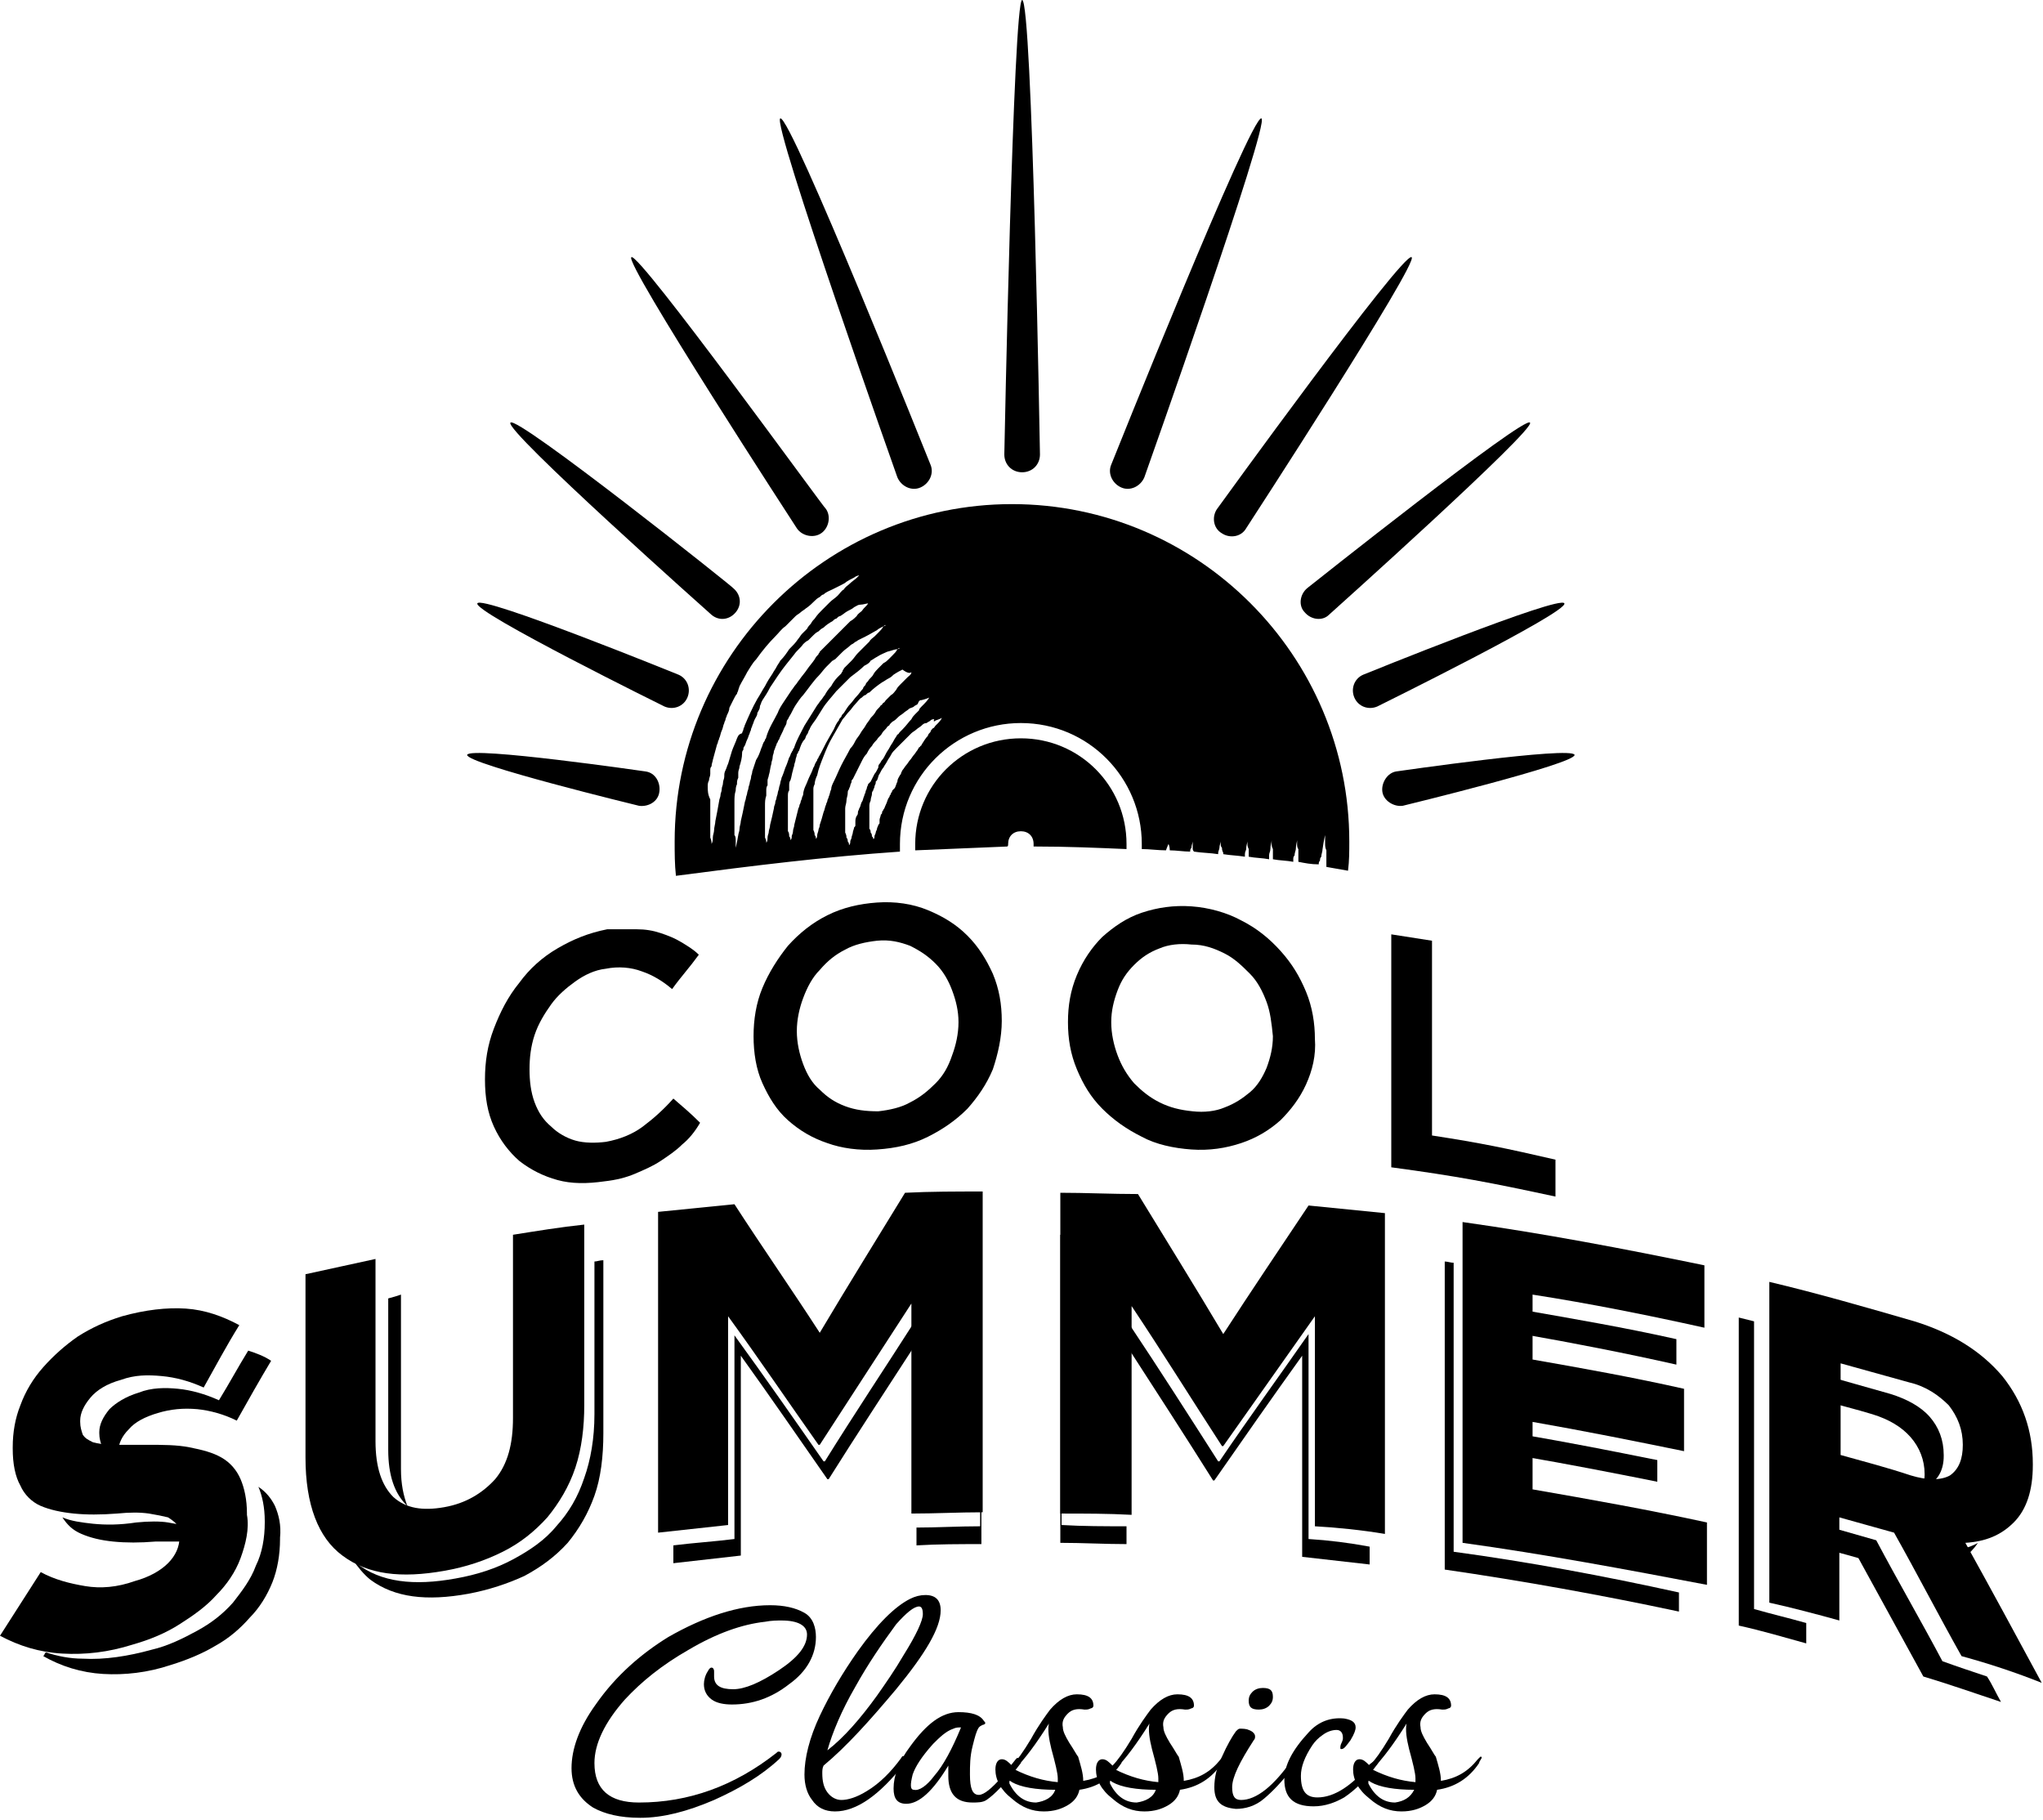 <?xml version="1.0" encoding="utf-8"?>
<!-- Generator: Adobe Illustrator 18.1.1, SVG Export Plug-In . SVG Version: 6.00 Build 0)  -->
<svg version="1.1" id="Layer_1" xmlns="http://www.w3.org/2000/svg" xmlns:xlink="http://www.w3.org/1999/xlink" x="0px" y="0px"
	 viewBox="0 0 160.5 143" enable-background="new 0 0 160.5 143" xml:space="preserve">
<path d="M70.7,66.9c0-0.2,0-0.4,0-0.6c0-5.3,4.3-9.5,9.5-9.5c5.3,0,9.5,4.3,9.5,9.5c0,0.1,0,0.3,0,0.4c0.6,0,1.3,0.1,1.9,0.1
	c0,0,0,0,0,0c0.1-0.3,0.2-0.5,0.2-0.5s0.1,0.2,0.1,0.5c0,0,0,0,0,0c0.5,0,1.1,0.1,1.6,0.1c0-0.1,0-0.2,0.1-0.3
	c0-0.2,0.1-0.4,0.1-0.5c0-0.1,0-0.2,0-0.2s0,0.1,0,0.2c0,0,0,0.1,0,0.1c0,0,0,0.1,0,0.1c0,0.1,0,0.2,0,0.3c0,0.1,0,0.2,0.1,0.3
	c0.6,0.1,1.3,0.1,1.9,0.2c0,0,0,0,0-0.1c0-0.1,0.1-0.3,0.1-0.4c0-0.2,0.1-0.4,0.1-0.5c0-0.1,0-0.2,0-0.2s0,0.1,0,0.2
	c0,0,0,0.1,0,0.1c0,0,0,0.1,0,0.1c0,0.1,0,0.2,0.1,0.3c0,0.1,0,0.2,0.1,0.4c0,0,0,0.1,0,0.1c0.6,0.1,1.1,0.1,1.7,0.2
	c0-0.1,0-0.1,0-0.2c0-0.2,0.1-0.3,0.1-0.4c0-0.3,0.1-0.5,0.1-0.6c0-0.1,0-0.2,0-0.2s0,0.1,0,0.2c0,0,0,0.1,0,0.1c0,0,0,0.1,0,0.1
	c0,0.1,0,0.2,0.1,0.4c0,0.1,0,0.3,0,0.4c0,0.1,0,0.1,0,0.2c0.5,0.1,1.1,0.1,1.6,0.2c0,0,0,0,0,0c0-0.1,0-0.2,0-0.3
	c0-0.2,0.1-0.3,0.1-0.5c0-0.3,0.1-0.5,0.1-0.7c0-0.2,0-0.2,0-0.2s0,0.1,0,0.2c0,0,0,0.1,0,0.1c0,0,0,0.1,0,0.2c0,0.1,0,0.2,0.1,0.4
	c0,0.1,0,0.3,0,0.5c0,0.1,0,0.2,0,0.3c0.5,0.1,1.1,0.1,1.6,0.2c0-0.1,0-0.1,0-0.2c0-0.1,0-0.2,0.1-0.3c0-0.2,0.1-0.4,0.1-0.5
	c0-0.3,0.1-0.6,0.1-0.7c0-0.2,0-0.3,0-0.3s0,0.1,0,0.3c0,0,0,0.1,0,0.1c0,0.1,0,0.1,0,0.2c0,0.1,0,0.3,0.1,0.4c0,0.2,0,0.3,0,0.5
	c0,0.2,0,0.3,0,0.5c0.5,0.1,1,0.2,1.6,0.2c0-0.1,0-0.2,0.1-0.3c0-0.1,0-0.2,0.1-0.3c0-0.2,0.1-0.4,0.1-0.6c0.1-0.7,0.2-1.1,0.2-1.1
	s0,0.1,0,0.3c0,0,0,0.1,0,0.2c0,0.1,0,0.1,0,0.2c0,0.1,0,0.3,0.1,0.5c0,0.2,0,0.4,0,0.6c0,0.2,0,0.5,0,0.7c0,0,0,0,0,0
	c0.6,0.1,1.1,0.2,1.7,0.3c0.1-0.8,0.1-1.5,0.1-2.3c0-14.6-11.9-26.5-26.5-26.5c-14.6,0-26.5,11.9-26.5,26.5c0,0.9,0,1.8,0.1,2.7
	C59.2,68,64.9,67.3,70.7,66.9z M73.5,56.6c0.3-0.1,0.5-0.2,0.5-0.2s-0.1,0.2-0.3,0.4c-0.1,0.1-0.1,0.1-0.2,0.2
	c-0.1,0.1-0.1,0.2-0.2,0.2c-0.1,0.1-0.2,0.2-0.2,0.3c-0.1,0.1-0.2,0.2-0.2,0.3c-0.2,0.2-0.3,0.4-0.5,0.7c0,0,0,0.1-0.1,0.1
	c0,0,0,0.1-0.1,0.1c0,0.1-0.1,0.1-0.1,0.2c-0.1,0.1-0.2,0.3-0.3,0.4c-0.1,0.1-0.2,0.3-0.3,0.4c-0.1,0.1-0.2,0.3-0.3,0.4
	c-0.1,0.1-0.2,0.3-0.3,0.4l-0.1,0.2c0,0.1-0.1,0.2-0.1,0.2c-0.1,0.2-0.2,0.3-0.2,0.5c-0.1,0.2-0.1,0.3-0.2,0.5l-0.1,0.1l-0.1,0.1
	c0,0.1-0.1,0.2-0.1,0.2c0,0.1-0.1,0.2-0.1,0.2c0,0.1-0.1,0.2-0.1,0.2c-0.1,0.2-0.1,0.3-0.2,0.5c-0.1,0.2-0.1,0.3-0.2,0.4
	c0,0.1-0.1,0.1-0.1,0.2c0,0.1,0,0.1-0.1,0.2c0,0.1-0.1,0.3-0.1,0.4c0,0,0,0.1,0,0.1c0,0,0,0.1,0,0.1c0,0.1,0,0.1-0.1,0.2
	c0,0.1-0.1,0.2-0.1,0.3c0,0.1-0.1,0.2-0.1,0.3c0,0.1-0.1,0.2-0.1,0.3c0,0.1,0,0.2-0.1,0.2c0,0,0,0,0,0c0,0,0,0,0,0c0,0,0,0,0,0
	c0,0,0,0.1,0,0.1c0,0.1,0,0.1,0,0.1s0,0,0-0.1c0,0,0,0,0-0.1c0,0,0,0,0,0c0,0,0,0,0,0c0,0,0,0,0,0c0-0.1,0-0.1-0.1-0.2
	c0-0.1,0-0.2-0.1-0.3c0-0.1,0-0.2-0.1-0.3c0-0.1,0-0.2,0-0.4c0-0.1,0-0.1,0-0.2c0,0,0-0.1,0-0.1c0,0,0-0.1,0-0.1c0-0.1,0-0.3,0-0.5
	c0-0.1,0-0.2,0-0.2c0-0.1,0-0.2,0-0.2c0-0.2,0-0.3,0.1-0.5c0-0.2,0.1-0.4,0.1-0.5c0-0.1,0-0.2,0.1-0.3c0-0.1,0.1-0.2,0.1-0.3
	c0-0.1,0.1-0.2,0.1-0.3l0-0.1l0.1-0.1c0.1-0.2,0.1-0.4,0.2-0.5c0.1-0.2,0.2-0.4,0.3-0.5c0.1-0.2,0.2-0.3,0.3-0.5
	c0.1-0.2,0.2-0.3,0.3-0.5c0.1-0.2,0.2-0.3,0.4-0.5c0.1-0.1,0.3-0.3,0.4-0.4c0.1-0.1,0.3-0.3,0.4-0.4c0.1-0.1,0.1-0.1,0.2-0.2
	c0,0,0.1-0.1,0.1-0.1c0,0,0.1-0.1,0.1-0.1c0.1-0.1,0.3-0.2,0.4-0.3c0.1-0.1,0.3-0.2,0.4-0.3c0.1-0.1,0.2-0.2,0.4-0.2
	c0.1-0.1,0.2-0.1,0.3-0.2c0.1-0.1,0.2-0.1,0.3-0.1C73.3,56.7,73.4,56.7,73.5,56.6z M72.4,55c0.4-0.1,0.6-0.2,0.6-0.2
	s-0.1,0.2-0.4,0.5c0,0-0.1,0.1-0.1,0.1c0,0-0.1,0.1-0.1,0.1c-0.1,0.1-0.2,0.2-0.2,0.3c-0.1,0.1-0.2,0.2-0.3,0.3
	c-0.1,0.1-0.2,0.2-0.3,0.4c-0.2,0.2-0.4,0.5-0.7,0.8c0,0-0.1,0.1-0.1,0.1c0,0-0.1,0.1-0.1,0.1c-0.1,0.1-0.1,0.2-0.2,0.2
	c-0.1,0.2-0.2,0.3-0.3,0.5c-0.1,0.2-0.2,0.3-0.3,0.5c-0.1,0.2-0.2,0.3-0.3,0.5c-0.1,0.2-0.2,0.4-0.3,0.5c-0.1,0.1-0.1,0.2-0.2,0.3
	c-0.1,0.1-0.1,0.2-0.1,0.3c-0.1,0.2-0.2,0.4-0.3,0.5c-0.1,0.2-0.2,0.4-0.3,0.6l-0.1,0.1l-0.1,0.1c0,0.1-0.1,0.2-0.1,0.3
	c0,0.1-0.1,0.2-0.1,0.3c0,0.1-0.1,0.2-0.1,0.3c-0.1,0.2-0.1,0.4-0.2,0.5c-0.1,0.2-0.1,0.4-0.2,0.5c0,0.1-0.1,0.2-0.1,0.3
	c0,0.1,0,0.2-0.1,0.3c-0.1,0.2-0.1,0.3-0.1,0.5c0,0,0,0.1,0,0.1c0,0,0,0.1,0,0.1c0,0.1,0,0.1-0.1,0.2c0,0.1-0.1,0.3-0.1,0.4
	c0,0.1-0.1,0.3-0.1,0.4c0,0.1-0.1,0.2-0.1,0.3c0,0.1,0,0.2-0.1,0.3c0,0,0,0.1,0,0.1c0,0,0,0.1,0,0.1c0,0.1,0,0.2,0,0.2s0-0.1,0-0.2
	c0,0,0-0.1,0-0.1c0,0,0-0.1,0-0.1c0-0.1,0-0.2-0.1-0.3c0-0.1,0-0.2-0.1-0.3c0-0.1,0-0.2-0.1-0.4c0-0.1,0-0.3,0-0.4
	c0-0.1,0-0.2,0-0.2c0,0,0-0.1,0-0.1c0,0,0-0.1,0-0.1c0-0.2,0-0.3,0-0.5c0-0.1,0-0.2,0-0.3c0-0.1,0-0.2,0-0.3c0-0.2,0.1-0.4,0.1-0.6
	c0-0.2,0.1-0.4,0.1-0.6c0-0.1,0-0.2,0.1-0.3c0-0.1,0.1-0.2,0.1-0.3c0-0.1,0.1-0.2,0.1-0.3c0-0.1,0-0.1,0.1-0.2l0.1-0.2
	c0.1-0.2,0.2-0.4,0.3-0.6c0.1-0.2,0.2-0.4,0.3-0.6c0.1-0.2,0.2-0.4,0.4-0.6c0.1-0.2,0.2-0.4,0.4-0.6c0.1-0.2,0.3-0.4,0.4-0.5
	c0.1-0.2,0.3-0.3,0.4-0.5c0.1-0.2,0.3-0.3,0.4-0.5c0.1-0.1,0.2-0.1,0.2-0.2c0,0,0.1-0.1,0.1-0.1c0,0,0.1-0.1,0.1-0.1
	c0.2-0.1,0.3-0.2,0.5-0.4c0.1-0.1,0.3-0.2,0.4-0.3c0.1-0.1,0.3-0.2,0.4-0.3c0.1-0.1,0.3-0.1,0.4-0.2c0.1-0.1,0.2-0.1,0.3-0.2
	C72.2,55,72.3,55,72.4,55z M71.6,52.8c0.1,0,0.2-0.1,0.2-0.1S71.7,52.8,71.6,52.8c0,0.2-0.2,0.3-0.3,0.4c-0.1,0.1-0.2,0.2-0.3,0.3
	c-0.1,0.1-0.2,0.2-0.3,0.3c-0.1,0.1-0.2,0.2-0.3,0.4c-0.1,0.1-0.2,0.3-0.4,0.4c-0.1,0.1-0.3,0.3-0.4,0.4c-0.1,0.1-0.1,0.2-0.2,0.2
	c-0.1,0.1-0.1,0.2-0.2,0.2c-0.1,0.2-0.3,0.3-0.4,0.5c-0.1,0.2-0.3,0.4-0.4,0.5c-0.1,0.2-0.3,0.4-0.4,0.6c-0.1,0.2-0.3,0.4-0.4,0.6
	c-0.1,0.2-0.3,0.4-0.4,0.6c-0.1,0.2-0.2,0.4-0.4,0.6c-0.2,0.4-0.5,0.9-0.7,1.3c-0.2,0.4-0.4,0.9-0.6,1.3c-0.1,0.2-0.2,0.4-0.2,0.6
	c-0.1,0.2-0.1,0.4-0.2,0.6c0,0.1-0.1,0.2-0.1,0.3c0,0.1-0.1,0.2-0.1,0.3c-0.1,0.2-0.1,0.4-0.2,0.6c-0.1,0.4-0.2,0.7-0.3,1
	c0,0.2-0.1,0.3-0.1,0.4c0,0.1-0.1,0.3-0.1,0.4c0,0.1,0,0.2-0.1,0.3c0,0.1,0,0.2,0,0.2c0,0.1,0,0.2,0,0.2s0-0.1,0-0.2
	c0,0,0-0.1,0-0.1c0,0,0-0.1,0-0.1c0-0.1,0-0.2-0.1-0.3c0-0.1,0-0.2-0.1-0.4c0-0.1,0-0.3,0-0.5c0-0.3,0-0.7,0-1.1c0-0.2,0-0.4,0-0.6
	c0-0.1,0-0.2,0-0.3c0-0.1,0-0.2,0-0.3c0-0.1,0-0.1,0-0.2c0-0.1,0-0.1,0-0.2c0-0.1,0-0.2,0.1-0.4c0-0.2,0.1-0.5,0.2-0.7
	c0.1-0.5,0.3-1,0.5-1.5c0.2-0.5,0.4-1,0.7-1.5c0.1-0.2,0.3-0.5,0.4-0.7c0.1-0.2,0.3-0.5,0.4-0.7c0.2-0.2,0.3-0.4,0.5-0.6
	c0.2-0.2,0.3-0.4,0.5-0.6c0.2-0.2,0.3-0.4,0.5-0.5c0.1-0.1,0.2-0.2,0.3-0.2c0.1-0.1,0.2-0.2,0.3-0.2c0.3-0.3,0.7-0.6,1-0.8
	c0.2-0.1,0.3-0.2,0.5-0.3c0.2-0.1,0.3-0.2,0.4-0.3c0.3-0.2,0.5-0.3,0.7-0.4C71.3,52.9,71.5,52.9,71.6,52.8z M70.5,51
	c0.1-0.1,0.2-0.1,0.2-0.1S70.6,51,70.5,51c-0.1,0.2-0.2,0.3-0.4,0.5c-0.1,0.1-0.2,0.2-0.3,0.3c-0.1,0.1-0.2,0.2-0.4,0.3
	c-0.1,0.1-0.3,0.3-0.4,0.4c-0.1,0.1-0.3,0.3-0.4,0.5c-0.1,0.2-0.3,0.3-0.4,0.5c-0.1,0.1-0.2,0.2-0.2,0.3c-0.1,0.1-0.2,0.2-0.2,0.3
	c-0.2,0.2-0.3,0.4-0.5,0.6c-0.2,0.2-0.3,0.4-0.5,0.6c-0.2,0.2-0.3,0.4-0.5,0.7c-0.1,0.1-0.2,0.2-0.2,0.3c-0.1,0.1-0.2,0.2-0.2,0.3
	c-0.2,0.2-0.3,0.5-0.4,0.7c-0.1,0.2-0.3,0.5-0.4,0.7c-0.3,0.5-0.5,1-0.8,1.5c0,0.1-0.1,0.1-0.1,0.2c0,0.1-0.1,0.1-0.1,0.2
	c-0.1,0.1-0.1,0.3-0.2,0.4c-0.1,0.3-0.2,0.5-0.3,0.7c-0.1,0.2-0.2,0.5-0.3,0.7c-0.1,0.2-0.2,0.5-0.2,0.7c0,0.1-0.1,0.2-0.1,0.3
	c0,0.1-0.1,0.2-0.1,0.3c0,0.1-0.1,0.2-0.1,0.3c0,0.1-0.1,0.2-0.1,0.3c-0.1,0.4-0.2,0.8-0.3,1.2c0,0.2-0.1,0.3-0.1,0.5
	c0,0.2-0.1,0.3-0.1,0.4c0,0.1,0,0.2-0.1,0.3c0,0,0,0.1,0,0.1c0,0,0,0.1,0,0.1c0,0.1,0,0.2,0,0.2s0-0.1,0-0.2c0,0,0-0.1,0-0.1
	c0,0,0-0.1,0-0.1c0-0.1,0-0.2-0.1-0.3c0-0.1,0-0.3-0.1-0.4c0-0.2,0-0.3,0-0.5c0-0.4,0-0.8,0-1.2c0-0.2,0-0.5,0-0.7
	c0-0.1,0-0.2,0-0.4c0-0.1,0-0.3,0.1-0.4c0-0.1,0-0.1,0-0.2c0-0.1,0-0.1,0-0.2c0-0.1,0-0.3,0.1-0.4c0.1-0.3,0.1-0.5,0.2-0.8
	c0-0.1,0.1-0.3,0.1-0.4c0-0.1,0.1-0.3,0.1-0.4c0-0.1,0.1-0.3,0.1-0.4c0-0.1,0.1-0.1,0.1-0.2c0-0.1,0.1-0.1,0.1-0.2
	c0.1-0.3,0.2-0.6,0.4-0.8c0.1-0.1,0.1-0.3,0.2-0.4c0.1-0.1,0.1-0.3,0.2-0.4c0.1-0.3,0.3-0.5,0.5-0.8c0.2-0.3,0.3-0.5,0.5-0.8
	c0.3-0.5,0.7-0.9,1.1-1.4c0.2-0.2,0.4-0.4,0.6-0.6c0.1-0.1,0.2-0.2,0.3-0.3c0,0,0.1-0.1,0.1-0.1c0,0,0.1-0.1,0.1-0.1
	c0.4-0.3,0.8-0.6,1.1-0.9c0.2-0.1,0.4-0.2,0.5-0.4c0.2-0.1,0.3-0.2,0.5-0.3c0.3-0.2,0.6-0.3,0.8-0.4C70.1,51.1,70.3,51,70.5,51z
	 M69.4,49.2c0.1-0.1,0.2-0.1,0.2-0.1S69.5,49.2,69.4,49.2c-0.1,0.2-0.2,0.3-0.4,0.5c-0.1,0.1-0.2,0.2-0.3,0.3
	c-0.1,0.1-0.3,0.2-0.4,0.4c-0.1,0.1-0.3,0.3-0.4,0.4c-0.2,0.2-0.3,0.3-0.5,0.5c-0.2,0.2-0.3,0.4-0.5,0.6c-0.1,0.1-0.2,0.2-0.3,0.3
	c-0.1,0.1-0.2,0.2-0.3,0.3c0,0.1-0.1,0.1-0.1,0.2c0,0.1-0.1,0.1-0.1,0.2c-0.1,0.1-0.2,0.2-0.3,0.3c-0.2,0.2-0.4,0.5-0.5,0.7
	c-0.2,0.2-0.4,0.5-0.5,0.7c-0.1,0.1-0.2,0.3-0.3,0.4c-0.1,0.1-0.2,0.3-0.3,0.4c-0.2,0.3-0.3,0.5-0.5,0.8c-0.2,0.3-0.3,0.5-0.5,0.8
	c-0.3,0.6-0.6,1.1-0.8,1.7c0,0.1-0.1,0.1-0.1,0.2c0,0.1-0.1,0.1-0.1,0.2c-0.1,0.1-0.1,0.3-0.2,0.4c-0.1,0.3-0.2,0.6-0.3,0.8
	c-0.1,0.3-0.2,0.6-0.3,0.8c0,0.1-0.1,0.3-0.1,0.4c0,0.1-0.1,0.3-0.1,0.4c0,0.1-0.1,0.3-0.1,0.4c0,0.1-0.1,0.3-0.1,0.4
	c0,0.1-0.1,0.2-0.1,0.4c0,0.1-0.1,0.2-0.1,0.4c-0.1,0.5-0.2,0.9-0.3,1.3c0,0.2-0.1,0.4-0.1,0.5c0,0.2-0.1,0.3-0.1,0.5
	c0,0.1,0,0.3-0.1,0.4c0,0.1,0,0.1,0,0.2c0,0,0,0.1,0,0.1c0,0.2,0,0.2,0,0.2s0-0.1,0-0.2c0,0,0-0.1,0-0.1c0-0.1,0-0.1,0-0.2
	c0-0.1,0-0.2-0.1-0.4c0-0.1,0-0.3,0-0.5c0-0.2,0-0.4,0-0.6c0-0.4,0-0.9,0-1.4c0-0.3,0-0.5,0.1-0.8c0-0.1,0-0.3,0-0.4
	c0-0.1,0-0.3,0.1-0.4c0-0.1,0-0.1,0-0.2c0-0.1,0-0.1,0-0.2c0-0.1,0.1-0.3,0.1-0.4c0.1-0.3,0.1-0.6,0.2-0.9c0-0.2,0.1-0.3,0.1-0.5
	c0-0.2,0.1-0.3,0.1-0.5c0.1-0.2,0.1-0.3,0.2-0.5c0-0.1,0.1-0.2,0.1-0.2c0-0.1,0.1-0.2,0.1-0.2c0.1-0.3,0.3-0.6,0.4-0.9
	c0.1-0.2,0.2-0.3,0.2-0.5c0-0.1,0.1-0.2,0.1-0.2l0.1-0.2c0.2-0.3,0.3-0.6,0.5-0.9c0.2-0.3,0.4-0.6,0.6-0.8c0.4-0.5,0.8-1.1,1.2-1.5
	c0.2-0.2,0.4-0.5,0.6-0.7c0.1-0.1,0.2-0.2,0.3-0.3c0.1-0.1,0.1-0.1,0.2-0.2c0.1,0,0.1-0.1,0.2-0.1c0.1-0.1,0.2-0.2,0.3-0.3
	c0.1-0.1,0.2-0.2,0.3-0.3c0.2-0.2,0.4-0.3,0.6-0.5c0.1-0.1,0.2-0.1,0.3-0.2c0.1-0.1,0.2-0.1,0.3-0.2c0.2-0.1,0.4-0.2,0.6-0.3
	c0.4-0.2,0.7-0.4,0.9-0.5C69,49.4,69.2,49.3,69.4,49.2z M68.2,47.4c0.2-0.1,0.2-0.1,0.2-0.1S68.4,47.3,68.2,47.4
	c-0.1,0.2-0.3,0.3-0.5,0.6c-0.1,0.1-0.3,0.2-0.4,0.4c-0.1,0.1-0.3,0.3-0.5,0.4c-0.2,0.2-0.3,0.3-0.5,0.5c-0.2,0.2-0.4,0.4-0.5,0.5
	c-0.2,0.2-0.4,0.4-0.6,0.6c-0.1,0.1-0.2,0.2-0.3,0.3c-0.1,0.1-0.2,0.2-0.3,0.3c-0.1,0.1-0.1,0.1-0.2,0.2c0,0.1-0.1,0.1-0.1,0.2
	c-0.1,0.1-0.2,0.2-0.3,0.4c-0.2,0.3-0.4,0.5-0.6,0.8c-0.2,0.3-0.4,0.5-0.6,0.8c-0.1,0.1-0.2,0.3-0.3,0.4c-0.1,0.1-0.2,0.3-0.3,0.4
	c-0.2,0.3-0.4,0.6-0.6,0.9c-0.2,0.3-0.4,0.6-0.5,0.9c-0.3,0.6-0.7,1.2-0.9,1.9c0,0.1-0.1,0.2-0.1,0.2c0,0.1-0.1,0.2-0.1,0.2
	c-0.1,0.2-0.1,0.3-0.2,0.5c-0.1,0.3-0.2,0.6-0.4,0.9c-0.1,0.3-0.2,0.6-0.3,0.9c0,0.2-0.1,0.3-0.1,0.5c0,0.1-0.1,0.3-0.1,0.4
	c0,0.1-0.1,0.3-0.1,0.4c0,0.1-0.1,0.3-0.1,0.4c0,0.1-0.1,0.3-0.1,0.4c0,0.1-0.1,0.3-0.1,0.4c-0.1,0.5-0.2,1-0.3,1.4
	c0,0.2-0.1,0.4-0.1,0.6c0,0.2-0.1,0.4-0.1,0.5c-0.1,0.6-0.2,1-0.2,1s0-0.1,0-0.3c0,0,0-0.1,0-0.1c0-0.1,0-0.1,0-0.2
	c0-0.1,0-0.3-0.1-0.4c0-0.2,0-0.3,0-0.5c0-0.2,0-0.4,0-0.6c0-0.4,0-1,0-1.5c0-0.3,0-0.6,0.1-0.9c0-0.1,0-0.3,0.1-0.5
	c0-0.2,0-0.3,0.1-0.5c0-0.1,0-0.2,0-0.2c0-0.1,0-0.2,0-0.2c0-0.2,0.1-0.3,0.1-0.5c0.1-0.3,0.2-0.7,0.2-1c0-0.1,0-0.2,0.1-0.3
	c0-0.1,0-0.2,0.1-0.3c0.1-0.2,0.1-0.3,0.2-0.5c0.1-0.2,0.1-0.3,0.2-0.5c0-0.1,0.1-0.2,0.1-0.3c0-0.1,0.1-0.2,0.1-0.3
	c0.1-0.2,0.1-0.3,0.2-0.5c0.1-0.2,0.2-0.3,0.2-0.5c0.1-0.2,0.2-0.3,0.2-0.5c0-0.1,0.1-0.2,0.1-0.3l0.1-0.2c0.2-0.3,0.4-0.6,0.6-1
	c0.2-0.3,0.4-0.6,0.6-0.9c0.4-0.6,0.9-1.2,1.3-1.7c0.2-0.3,0.5-0.5,0.7-0.8c0.1-0.1,0.2-0.2,0.4-0.3c0.1-0.1,0.1-0.1,0.2-0.2
	c0.1-0.1,0.1-0.1,0.2-0.2c0.1-0.1,0.2-0.2,0.4-0.3c0.1-0.1,0.2-0.2,0.4-0.3c0.2-0.2,0.5-0.4,0.7-0.5c0.1-0.1,0.2-0.2,0.3-0.2
	c0.1-0.1,0.2-0.2,0.3-0.2c0.2-0.1,0.4-0.3,0.6-0.4c0.2-0.1,0.4-0.2,0.5-0.3c0.2-0.1,0.3-0.2,0.5-0.2C67.8,47.5,68.1,47.4,68.2,47.4z
	 M55.6,61.8c0-0.2,0-0.3,0.1-0.5c0-0.2,0.1-0.3,0.1-0.5c0-0.1,0-0.2,0-0.3c0-0.1,0-0.2,0.1-0.3c0-0.2,0.1-0.4,0.1-0.5
	c0.1-0.4,0.2-0.7,0.3-1.1c0-0.1,0.1-0.2,0.1-0.3c0-0.1,0.1-0.2,0.1-0.3c0.1-0.2,0.1-0.4,0.2-0.6c0.1-0.2,0.1-0.4,0.2-0.6
	c0-0.1,0.1-0.2,0.1-0.3c0-0.1,0.1-0.2,0.1-0.3c0.1-0.2,0.2-0.4,0.2-0.6c0.1-0.2,0.2-0.4,0.3-0.6c0.1-0.2,0.2-0.4,0.3-0.5
	c0-0.1,0.1-0.2,0.1-0.3l0.1-0.3c0.2-0.4,0.4-0.7,0.6-1.1c0.2-0.3,0.4-0.7,0.7-1c0.5-0.7,1-1.3,1.5-1.8c0.3-0.3,0.5-0.6,0.8-0.8
	c0.1-0.1,0.3-0.3,0.4-0.4c0.1-0.1,0.1-0.1,0.2-0.2c0.1-0.1,0.1-0.1,0.2-0.2c0.1-0.1,0.3-0.2,0.4-0.3c0.1-0.1,0.3-0.2,0.4-0.3
	c0.3-0.2,0.5-0.4,0.7-0.6c0.1-0.1,0.2-0.2,0.4-0.3c0.1-0.1,0.2-0.2,0.3-0.2c0.2-0.2,0.5-0.3,0.7-0.4c0.2-0.1,0.4-0.2,0.6-0.3
	c0.2-0.1,0.4-0.2,0.5-0.3c0.3-0.2,0.6-0.3,0.7-0.4c0.2-0.1,0.3-0.1,0.3-0.1s-0.1,0.1-0.2,0.2c-0.1,0.1-0.4,0.3-0.6,0.5
	c-0.1,0.1-0.3,0.2-0.4,0.4c-0.2,0.1-0.3,0.3-0.5,0.5c-0.2,0.2-0.4,0.3-0.6,0.5c-0.2,0.2-0.4,0.4-0.6,0.6c-0.2,0.2-0.4,0.4-0.6,0.7
	c-0.1,0.1-0.2,0.2-0.3,0.4c-0.1,0.1-0.2,0.2-0.3,0.4c-0.1,0.1-0.1,0.1-0.2,0.2c-0.1,0.1-0.1,0.1-0.2,0.2c-0.1,0.1-0.2,0.3-0.3,0.4
	c-0.2,0.3-0.4,0.5-0.7,0.8c-0.2,0.3-0.4,0.6-0.7,0.9c-0.1,0.2-0.2,0.3-0.3,0.5c-0.1,0.2-0.2,0.3-0.3,0.5c-0.2,0.3-0.4,0.6-0.6,1
	c-0.2,0.3-0.4,0.7-0.6,1c-0.4,0.7-0.7,1.4-1,2.1c0,0.1-0.1,0.2-0.1,0.3c0,0.1-0.1,0.2-0.1,0.3C58,57.7,58,57.8,57.9,58
	c-0.1,0.3-0.3,0.7-0.4,1c-0.1,0.3-0.2,0.7-0.3,1c-0.1,0.2-0.1,0.3-0.2,0.5c-0.1,0.2-0.1,0.3-0.1,0.5c0,0.2-0.1,0.3-0.1,0.5
	c0,0.2-0.1,0.3-0.1,0.5c0,0.2-0.1,0.3-0.1,0.5c0,0.1-0.1,0.3-0.1,0.4c-0.1,0.6-0.2,1.1-0.3,1.6c0,0.2-0.1,0.5-0.1,0.7
	c0,0.2-0.1,0.4-0.1,0.6c0,0.2,0,0.3-0.1,0.5c0,0.1,0,0.1,0,0.2c0,0.1,0,0.1,0,0.2c0,0.2,0,0.3,0,0.3s0-0.1,0-0.3c0,0,0-0.1,0-0.2
	c0-0.1,0-0.1,0-0.2c0-0.1,0-0.3-0.1-0.5c0-0.2,0-0.4,0-0.6c0-0.2,0-0.4,0-0.7c0-0.5,0-1,0-1.7C55.6,62.4,55.6,62.1,55.6,61.8z"/>
<path d="M79.2,66.3c0-0.6,0.4-1,1-1c0.6,0,1,0.4,1,1c0,0.1,0,0.1,0,0.2c0.1,0,0.1,0,0.2,0c2.4,0,4.8,0.1,7.1,0.2c0-0.1,0-0.2,0-0.4
	c0-4.6-3.7-8.3-8.3-8.3c-4.6,0-8.3,3.7-8.3,8.3c0,0.2,0,0.3,0,0.5c2.4-0.1,4.8-0.2,7.2-0.3C79.2,66.5,79.2,66.4,79.2,66.3z"/>
<path d="M36.7,59.3c-0.1,0.7,13.5,4,13.5,4c0.7,0.1,1.5-0.3,1.6-1.1c0.1-0.7-0.3-1.5-1.1-1.6C50.7,60.6,36.9,58.6,36.7,59.3z"/>
<path d="M37.5,47.4c-0.3,0.7,14.7,8.1,14.7,8.1c0.7,0.3,1.5,0,1.8-0.7c0.3-0.7,0-1.5-0.7-1.8C53.3,53,37.8,46.7,37.5,47.4z"/>
<path d="M40.1,33.2c-0.5,0.6,15.8,15.1,15.8,15.1c0.6,0.5,1.4,0.4,1.9-0.2c0.5-0.6,0.4-1.4-0.2-1.9C57.7,46.2,40.6,32.6,40.1,33.2z"
	/>
<path d="M49.6,20.2c-0.6,0.4,13,21.3,13,21.3c0.4,0.6,1.3,0.8,1.9,0.4c0.6-0.4,0.8-1.3,0.4-1.9C64.8,40,50.2,19.8,49.6,20.2z"/>
<path d="M61.3,9.3c-0.7,0.3,9.2,28.2,9.2,28.2c0.3,0.7,1.1,1.1,1.8,0.8c0.7-0.3,1.1-1.1,0.8-1.8C73.1,36.5,62.1,9,61.3,9.3z"/>
<path d="M109.7,60.6c-0.7,0.1-1.2,0.9-1.1,1.6c0.1,0.7,0.9,1.2,1.6,1.1c0,0,13.6-3.3,13.5-4C123.5,58.6,109.7,60.6,109.7,60.6z"/>
<path d="M107.1,53c-0.7,0.3-1,1.1-0.7,1.8c0.3,0.7,1.1,1,1.8,0.7c0,0,15-7.4,14.7-8.1C122.6,46.7,107.1,53,107.1,53z"/>
<path d="M102.7,46.2c-0.6,0.5-0.7,1.4-0.2,1.9c0.5,0.6,1.4,0.7,1.9,0.2c0,0,16.3-14.6,15.8-15.1C119.8,32.6,102.7,46.2,102.7,46.2z"
	/>
<path d="M95.6,40c-0.4,0.6-0.3,1.5,0.4,1.9c0.6,0.4,1.5,0.3,1.9-0.4c0,0,13.6-20.9,13-21.3C110.2,19.8,95.6,40,95.6,40z"/>
<path d="M87.3,36.5c-0.3,0.7,0.1,1.5,0.8,1.8c0.7,0.3,1.5-0.1,1.8-0.8c0,0,9.9-27.9,9.2-28.2C98.3,9,87.3,36.5,87.3,36.5z"/>
<path d="M78.9,35.7c0,0.8,0.6,1.4,1.4,1.4c0.8,0,1.4-0.6,1.4-1.4c0,0-0.6-35.7-1.4-35.7C79.6,0,78.9,35.7,78.9,35.7z"/>
<path d="M53.6,89.9c-0.5,0.5-1.1,0.9-1.7,1.3c-0.6,0.4-1.3,0.7-2,1c-0.7,0.3-1.5,0.5-2.4,0.6c-1.4,0.2-2.6,0.2-3.7-0.1
	s-2.1-0.8-3-1.5c-0.8-0.7-1.5-1.6-2-2.7c-0.5-1.1-0.7-2.3-0.7-3.7c0-1.4,0.2-2.7,0.7-4c0.5-1.3,1.1-2.5,2-3.6c0.8-1.1,1.8-2,3-2.7
	c1.2-0.7,2.4-1.2,3.9-1.5C48.5,73,49.3,73,50,73c0.7,0,1.3,0.1,1.9,0.3c0.6,0.2,1.1,0.4,1.6,0.7s1,0.6,1.4,1
	c-0.8,1.1-1.3,1.6-2.1,2.7c-0.7-0.6-1.5-1.1-2.4-1.4c-0.8-0.3-1.8-0.4-2.8-0.2c-0.9,0.1-1.7,0.5-2.4,1c-0.7,0.5-1.4,1.1-1.9,1.8
	c-0.5,0.7-1,1.5-1.3,2.4c-0.3,0.9-0.4,1.8-0.4,2.7c0,0.9,0.1,1.8,0.4,2.6c0.3,0.8,0.7,1.4,1.3,1.9c0.5,0.5,1.2,0.9,1.9,1.1
	c0.7,0.2,1.6,0.2,2.4,0.1c1.1-0.2,2.1-0.6,2.9-1.2c0.8-0.6,1.6-1.3,2.4-2.2c0.8,0.7,1.3,1.1,2.1,1.9C54.6,88.9,54.1,89.5,53.6,89.9z
	"/>
<path d="M78,84c-0.5,1.2-1.2,2.2-2,3.1c-0.9,0.9-1.9,1.6-3.1,2.2c-1.2,0.6-2.5,0.9-4,1c-1.4,0.1-2.8-0.1-3.9-0.5
	c-1.2-0.4-2.2-1-3.1-1.8c-0.9-0.8-1.5-1.8-2-2.9c-0.5-1.1-0.7-2.4-0.7-3.7s0.2-2.6,0.7-3.8c0.5-1.2,1.2-2.3,2-3.3
	c0.9-1,1.9-1.8,3.1-2.4c1.2-0.6,2.5-0.9,3.9-1c1.4-0.1,2.8,0.1,4,0.6c1.2,0.5,2.2,1.1,3.1,2c0.9,0.9,1.5,1.9,2,3
	c0.5,1.2,0.7,2.4,0.7,3.7C78.7,81.5,78.4,82.8,78,84z M74.8,77.8c-0.3-0.8-0.7-1.5-1.3-2.1c-0.6-0.6-1.2-1-2-1.4
	c-0.8-0.3-1.6-0.5-2.6-0.4c-0.9,0.1-1.8,0.3-2.5,0.7c-0.8,0.4-1.4,0.9-2,1.6c-0.6,0.6-1,1.4-1.3,2.2c-0.3,0.8-0.5,1.7-0.5,2.6
	c0,0.9,0.2,1.8,0.5,2.6c0.3,0.8,0.7,1.5,1.3,2c0.6,0.6,1.2,1,2,1.3c0.8,0.3,1.6,0.4,2.6,0.4c0.9-0.1,1.8-0.3,2.5-0.7
	c0.8-0.4,1.4-0.9,2-1.5c0.6-0.6,1-1.3,1.3-2.2c0.3-0.8,0.5-1.7,0.5-2.6S75.1,78.6,74.8,77.8z"/>
<path d="M102.6,85.2c-0.5,1.1-1.2,2-2,2.8c-0.9,0.8-1.9,1.4-3.1,1.8c-1.2,0.4-2.5,0.6-3.9,0.5c-1.4-0.1-2.8-0.4-3.9-1
	c-1.2-0.6-2.2-1.3-3.1-2.2c-0.9-0.9-1.5-1.9-2-3.1c-0.5-1.2-0.7-2.4-0.7-3.7c0-1.3,0.2-2.5,0.7-3.7c0.5-1.2,1.2-2.2,2-3
	c0.9-0.8,1.9-1.5,3.1-1.9c1.2-0.4,2.5-0.6,3.9-0.5c1.4,0.1,2.8,0.5,3.9,1.1c1.2,0.6,2.2,1.4,3.1,2.4c0.9,1,1.5,2,2,3.2
	c0.5,1.2,0.7,2.5,0.7,3.7C103.4,82.9,103.1,84.1,102.6,85.2z M99.5,78.7c-0.3-0.8-0.7-1.6-1.3-2.2c-0.6-0.6-1.2-1.2-2-1.6
	c-0.8-0.4-1.6-0.7-2.6-0.7c-0.9-0.1-1.8,0-2.5,0.3c-0.8,0.3-1.4,0.7-2,1.3c-0.6,0.6-1,1.2-1.3,2c-0.3,0.8-0.5,1.6-0.5,2.5
	s0.2,1.8,0.5,2.6c0.3,0.8,0.7,1.5,1.3,2.2c0.6,0.6,1.2,1.1,2,1.5c0.8,0.4,1.6,0.6,2.6,0.7c0.9,0.1,1.8,0,2.5-0.3
	c0.8-0.3,1.4-0.7,2-1.2c0.6-0.5,1-1.2,1.3-1.9c0.3-0.8,0.5-1.6,0.5-2.5C99.9,80.4,99.8,79.5,99.5,78.7z"/>
<path d="M109.3,73.4c1.3,0.2,1.9,0.3,3.2,0.5c0,6.1,0,9.2,0,15.3c3.9,0.6,5.8,1,9.7,1.9c0,1.1,0,1.7,0,2.9
	c-5.1-1.1-7.7-1.6-12.9-2.3C109.3,84.3,109.3,80.6,109.3,73.4z"/>
<path d="M64.1,128.6c0,1.4-0.7,2.7-2.1,3.7c-1.4,1.1-2.9,1.6-4.5,1.6c-0.6,0-1.2-0.1-1.6-0.4c-0.4-0.3-0.6-0.7-0.6-1.2
	c0-0.3,0.1-0.7,0.3-1c0.1-0.2,0.2-0.3,0.3-0.3c0.1,0,0.2,0.1,0.2,0.3c0,0.1,0,0.1,0,0.2c0,0.1,0,0.2,0,0.2c0,0.7,0.5,1,1.5,1
	c0.9,0,2.1-0.5,3.6-1.5c1.5-1,2.2-1.9,2.2-2.8c0-0.7-0.7-1.1-2-1.1c-0.3,0-0.8,0-1.3,0.1c-1.8,0.2-3.8,0.9-6,2.2
	c-2.1,1.2-3.7,2.5-5,3.9c-1.6,1.8-2.4,3.5-2.4,5c0,2.1,1.2,3.1,3.5,3.1c3.9,0,7.5-1.3,10.8-3.9c0.1-0.1,0.1-0.1,0.2-0.1
	c0.1,0,0.2,0.1,0.2,0.2c0,0.2-0.1,0.3-0.2,0.4c-1.4,1.3-3.1,2.3-5.1,3.2c-2.1,0.9-4,1.4-5.8,1.4c-1.6,0-2.8-0.3-3.7-0.8
	c-1.1-0.7-1.7-1.7-1.7-3.1c0-1.5,0.6-3.2,1.9-5c1.6-2.3,3.6-4,5.7-5.3c2.8-1.6,5.5-2.5,8-2.5c1.1,0,2,0.2,2.7,0.6
	S64.1,127.9,64.1,128.6z"/>
<path d="M73.9,126.5c0,1.4-1.2,3.4-3.5,6.2c-2.1,2.5-3.9,4.5-5.7,6c-0.1,0.2-0.1,0.4-0.1,0.6c0,0.6,0.1,1.1,0.4,1.5
	c0.3,0.4,0.7,0.6,1.1,0.6c0.5,0,1.2-0.2,2-0.7c1-0.6,1.9-1.5,2.7-2.6c0.1-0.2,0.2-0.2,0.3,0c0,0.2,0,0.4-0.1,0.5
	c-1.9,2.4-3.7,3.7-5.4,3.7c-0.8,0-1.4-0.3-1.8-0.9c-0.4-0.5-0.6-1.2-0.6-2c0-1.3,0.4-2.9,1.2-4.6c0.8-1.7,1.8-3.4,3-5.1
	c1.5-2.1,2.9-3.5,4.1-4.1c0.4-0.2,0.8-0.3,1.2-0.3C73.5,125.3,73.9,125.7,73.9,126.5z M72.5,126.8c0-0.4-0.1-0.6-0.3-0.6
	c-0.4,0-1,0.5-1.8,1.4c-1.1,1.5-2.2,3.1-3.2,4.9c-1.1,1.9-1.8,3.6-2.2,5c1.3-1,2.6-2.5,3.9-4.3c0.7-1,1.4-2,2.1-3.2
	C72,128.4,72.5,127.3,72.5,126.8z"/>
<path d="M80.2,138.5c-1.2,1.6-2.1,2.5-2.7,2.9c-0.3,0.2-0.7,0.2-1.1,0.2c-1.3,0-1.9-0.7-1.9-2.1c0-0.3,0-0.5,0-0.8
	c-1.2,2-2.3,3-3.3,3c-0.7,0-1-0.4-1-1.2c0-1,0.4-2.1,1.3-3.3c1.3-1.8,2.5-2.7,3.8-2.7c1,0,1.7,0.2,2,0.7c0.1,0.1,0.1,0.1,0.1,0.2
	c0,0-0.1,0.1-0.2,0.1c-0.2,0.1-0.2,0.1-0.3,0.2c-0.2,0.3-0.3,0.7-0.5,1.5c-0.2,0.8-0.2,1.5-0.2,2.2c0,1.1,0.2,1.6,0.7,1.6
	c0.4,0,1-0.5,1.8-1.4c0.3-0.4,0.7-0.9,1.1-1.4c0.1-0.1,0.1-0.1,0.1-0.1c0.1,0,0.1,0,0.2,0.1C80.2,138.3,80.2,138.4,80.2,138.5z
	 M75.5,135.7c-0.2,0-0.4,0-0.6,0.1c-0.6,0.2-1.1,0.7-1.6,1.2c-0.9,1-1.4,1.8-1.6,2.4c-0.2,0.8-0.2,1.2,0.1,1.2
	c0.4,0.1,1-0.3,1.6-1.1C74.1,138.7,74.8,137.4,75.5,135.7z"/>
<path d="M88.1,138.5c-0.8,1.2-1.9,1.9-3.3,2.1c-0.1,0.5-0.4,0.9-0.9,1.2c-0.5,0.3-1.1,0.5-1.9,0.5c-0.9,0-1.7-0.3-2.5-1
	c-0.9-0.7-1.3-1.5-1.3-2.3c0-0.5,0.2-0.8,0.5-0.8c0.3,0,0.5,0.2,0.8,0.5c0.4-0.4,0.9-1.1,1.5-2.1c0.6-1.1,1.2-1.9,1.5-2.3
	c0.7-0.8,1.4-1.2,2.1-1.2c0.9,0,1.3,0.3,1.3,0.9c0,0.1-0.1,0.2-0.2,0.2c-0.2,0.1-0.3,0.1-0.5,0.1c-0.6-0.1-1,0-1.3,0.3
	c-0.3,0.3-0.5,0.6-0.4,1.1c0,0.3,0.2,0.7,0.5,1.2c0.4,0.6,0.6,1,0.7,1.1c0.2,0.7,0.4,1.3,0.4,1.9c1.2-0.2,2.1-0.7,2.9-1.7
	c0.1-0.1,0.2-0.2,0.2-0.2c0.1,0,0.1,0,0.1,0.1C88.1,138.3,88.1,138.4,88.1,138.5z M82.9,140.6c-1.5,0-2.7-0.2-3.4-0.6
	c-0.1-0.1-0.2-0.1-0.2-0.1c0,0,0,0.1,0,0.2c0.5,1,1.2,1.5,2.1,1.5C82.1,141.5,82.7,141.2,82.9,140.6z M83.1,140v-0.3
	c0-0.4-0.2-1.2-0.5-2.3c-0.2-0.8-0.3-1.5-0.2-2c-1,1.6-1.9,2.8-2.7,3.6C80.9,139.6,82,139.9,83.1,140z"/>
<path d="M96,138.5c-0.8,1.2-1.9,1.9-3.3,2.1c-0.1,0.5-0.4,0.9-0.9,1.2c-0.5,0.3-1.1,0.5-1.9,0.5c-0.9,0-1.7-0.3-2.5-1
	c-0.9-0.7-1.3-1.5-1.3-2.3c0-0.5,0.2-0.8,0.5-0.8c0.3,0,0.5,0.2,0.8,0.5c0.4-0.4,0.9-1.1,1.5-2.1c0.6-1.1,1.2-1.9,1.5-2.3
	c0.7-0.8,1.4-1.2,2.1-1.2c0.9,0,1.3,0.3,1.3,0.9c0,0.1-0.1,0.2-0.2,0.2c-0.2,0.1-0.3,0.1-0.5,0.1c-0.6-0.1-1,0-1.3,0.3
	c-0.3,0.3-0.5,0.6-0.4,1.1c0,0.3,0.2,0.7,0.5,1.2c0.4,0.6,0.6,1,0.7,1.1c0.2,0.7,0.4,1.3,0.4,1.9c1.2-0.2,2.1-0.7,2.9-1.7
	c0.1-0.1,0.2-0.2,0.2-0.2c0.1,0,0.1,0,0.1,0.1C96,138.3,96,138.4,96,138.5z M90.8,140.6c-1.5,0-2.7-0.2-3.4-0.6
	c-0.1-0.1-0.2-0.1-0.2-0.1c0,0,0,0.1,0,0.2c0.5,1,1.2,1.5,2.1,1.5C90,141.5,90.6,141.2,90.8,140.6z M91,140v-0.3
	c0-0.4-0.2-1.2-0.5-2.3c-0.2-0.8-0.3-1.5-0.2-2c-1,1.6-1.9,2.8-2.7,3.6C88.8,139.6,89.9,139.9,91,140z"/>
<path d="M101.8,138.3c0,0.2,0,0.3-0.1,0.4c-1,1.3-1.8,2.1-2.4,2.6c-0.7,0.6-1.5,0.8-2.2,0.8c-1.2-0.1-1.7-0.6-1.7-1.7
	c0-0.8,0.2-1.6,0.6-2.4c0.4-0.9,0.8-1.6,1.1-2c0.1-0.1,0.2-0.2,0.3-0.2c0.2,0,0.5,0,0.7,0.1c0.3,0.1,0.5,0.3,0.5,0.5
	c0,0.1,0,0.2-0.1,0.3c-1.1,1.7-1.7,2.9-1.7,3.7c0,0.7,0.2,1,0.7,1c1.2,0,2.6-1.1,4.1-3.3c0-0.1,0.1-0.1,0.1-0.1
	C101.8,138.1,101.8,138.2,101.8,138.3z M100,133.3c0,0.3-0.1,0.5-0.3,0.7c-0.2,0.2-0.5,0.3-0.8,0.3c-0.6,0-0.8-0.2-0.8-0.7
	c0-0.3,0.1-0.5,0.3-0.7c0.2-0.2,0.5-0.3,0.8-0.3C99.8,132.6,100,132.8,100,133.3z"/>
<path d="M108.3,138.2c0.2,0,0.1,0.1-0.1,0.4c-0.8,1.1-1.7,2-2.6,2.6c-0.7,0.4-1.5,0.7-2.4,0.7c-1.6,0-2.3-0.7-2.3-2.1
	c0-1.1,0.6-2.3,1.9-3.7c0.8-0.9,1.8-1.2,2.8-1.1c0.6,0.1,0.9,0.3,0.9,0.7c0,0.2-0.1,0.5-0.4,1c-0.3,0.4-0.5,0.7-0.7,0.7
	c-0.1,0-0.1,0-0.1-0.1c0-0.1,0-0.2,0.1-0.4c0.1-0.2,0.1-0.3,0.1-0.4c0-0.4-0.2-0.6-0.5-0.6c-0.3,0-0.7,0.1-1.1,0.4
	c-0.3,0.2-0.6,0.5-0.8,0.8c-0.6,0.9-0.9,1.7-0.9,2.4c0,1.2,0.4,1.7,1.3,1.7c1.3,0,2.7-0.9,4.1-2.6
	C108,138.3,108.1,138.2,108.3,138.2z"/>
<path d="M116.2,138.5c-0.8,1.2-1.9,1.9-3.3,2.1c-0.1,0.5-0.4,0.9-0.9,1.2c-0.5,0.3-1.1,0.5-1.9,0.5c-0.9,0-1.7-0.3-2.5-1
	c-0.9-0.7-1.3-1.5-1.3-2.3c0-0.5,0.2-0.8,0.5-0.8c0.3,0,0.5,0.2,0.8,0.5c0.4-0.4,0.9-1.1,1.5-2.1c0.6-1.1,1.2-1.9,1.5-2.3
	c0.7-0.8,1.4-1.2,2.1-1.2c0.9,0,1.3,0.3,1.3,0.9c0,0.1-0.1,0.2-0.2,0.2c-0.2,0.1-0.3,0.1-0.5,0.1c-0.6-0.1-1,0-1.3,0.3
	c-0.3,0.3-0.5,0.6-0.4,1.1c0,0.3,0.2,0.7,0.5,1.2c0.4,0.6,0.6,1,0.7,1.1c0.2,0.7,0.4,1.3,0.4,1.9c1.2-0.2,2.1-0.7,2.9-1.7
	c0.1-0.1,0.2-0.2,0.2-0.2c0.1,0,0.1,0,0.1,0.1C116.3,138.3,116.2,138.4,116.2,138.5z M111.1,140.6c-1.5,0-2.7-0.2-3.4-0.6
	c-0.1-0.1-0.2-0.1-0.2-0.1c0,0,0,0.1,0,0.2c0.5,1,1.2,1.5,2.1,1.5C110.3,141.5,110.8,141.2,111.1,140.6z M111.2,140v-0.3
	c0-0.4-0.2-1.2-0.5-2.3c-0.2-0.8-0.3-1.5-0.2-2c-1,1.6-1.9,2.8-2.7,3.6C109,139.6,110.1,139.9,111.2,140z"/>
<path d="M19.5,106.1c-0.8,1.3-1.5,2.6-2.3,3.9c-1.1-0.5-2.2-0.8-3.2-0.9c-1-0.1-2.1-0.1-3.1,0.3c-1,0.3-1.8,0.8-2.3,1.3
	c-0.5,0.6-0.8,1.2-0.8,1.8c0,0,0,0,0,0.1c0,0.4,0.1,0.7,0.2,1c0.2,0.2,0.4,0.4,0.8,0.5c0.1,0,0.3,0.1,0.5,0.1c0,0,0,0,0-0.1
	c0,0,0,0,0-0.1c0-0.6,0.3-1.2,0.8-1.7c0.5-0.6,1.3-1,2.3-1.3c1-0.3,2-0.4,3.1-0.3c1,0.1,2.1,0.4,3.1,0.9c0.9-1.6,1.8-3.2,2.7-4.7
	C20.7,106.5,20.1,106.3,19.5,106.1z"/>
<path d="M7.3,119.7c-0.9-0.1-1.7-0.2-2.4-0.5c0.4,0.6,0.8,1,1.5,1.3c0.7,0.3,1.5,0.5,2.5,0.6c1,0.1,2.1,0.1,3.3,0c1,0,1.8,0,2.4,0
	c0.4,0,0.7,0.1,1,0.1c0-0.3-0.1-0.5-0.2-0.7c-0.1-0.2-0.4-0.4-0.7-0.6c-0.4-0.1-0.9-0.2-1.5-0.3c-0.6-0.1-1.5-0.1-2.5,0
	C9.4,119.8,8.3,119.8,7.3,119.7z"/>
<path d="M21.6,118.3c-0.3-0.6-0.7-1.1-1.3-1.5c0,0,0,0,0,0c0.3,0.7,0.5,1.6,0.5,2.7c0,0,0,0,0,0.1c0,1.2-0.2,2.4-0.7,3.4
	c-0.4,1.1-1.1,2-1.8,2.9c-0.8,0.9-1.7,1.6-2.8,2.2c-1.1,0.6-2.3,1.2-3.6,1.5c-1.8,0.5-3.7,0.8-5.4,0.7c-1,0-2-0.2-2.9-0.5
	c-0.1,0.1-0.1,0.2-0.2,0.3c1.4,0.8,3,1.3,4.7,1.4c1.7,0.1,3.5-0.1,5.3-0.7c1.3-0.4,2.5-0.9,3.5-1.5c1.1-0.6,2-1.4,2.7-2.2
	c0.8-0.8,1.4-1.8,1.8-2.8c0.4-1,0.6-2.2,0.6-3.4c0,0,0,0,0-0.1C22.1,119.8,21.9,119,21.6,118.3z"/>
<path d="M30.5,102c0,4,0,8,0,11.9c0,2,0.5,3.4,1.4,4.3c0,0,0.1,0.1,0.1,0.1c-0.3-0.8-0.5-1.7-0.5-2.9c0-4.6,0-9.1,0-13.7
	C31.2,101.8,30.9,101.9,30.5,102z"/>
<path d="M46.7,99.1c0,4,0,8,0,12c0,1.9-0.3,3.6-0.8,5c-0.5,1.5-1.2,2.7-2.2,3.8c-0.9,1.1-2.1,1.9-3.4,2.6c-1.3,0.7-2.8,1.2-4.5,1.5
	c-3.3,0.6-5.9,0.3-7.8-1.2c-0.1-0.1-0.2-0.2-0.3-0.3c0.4,0.6,0.9,1.2,1.4,1.6c1.9,1.4,4.4,1.7,7.7,1.1c1.6-0.3,3.1-0.8,4.4-1.4
	c1.3-0.7,2.4-1.5,3.4-2.6c0.9-1.1,1.6-2.3,2.1-3.7c0.5-1.4,0.7-3.1,0.7-4.9c0-4.5,0-9.1,0-13.6C47.1,99,46.9,99.1,46.7,99.1z"/>
<path d="M71.8,103.9c-2.3,3.6-4.7,7.2-7,10.9c0,0-0.1,0-0.1,0c-2.3-3.3-4.6-6.6-7-9.9c0,5.3,0,10.7,0,16c-1.6,0.2-3.2,0.3-4.8,0.5
	c0,0.5,0,0.9,0,1.4c1.8-0.2,3.5-0.4,5.3-0.6c0-5.2,0-10.5,0-15.7c2.3,3.2,4.5,6.4,6.8,9.7c0,0,0.1,0,0.1,0c2.2-3.5,4.5-7,6.7-10.4
	C71.8,105.2,71.8,104.5,71.8,103.9z"/>
<path d="M77,97.1c0,7.6,0,15.2,0,22.8c-1.7,0-3.4,0.1-5,0.1c0,0.5,0,0.9,0,1.4c1.7-0.1,3.4-0.1,5.1-0.1
	C77.1,113.2,77.1,105.1,77,97.1C77,97.1,77,97.1,77,97.1z"/>
<path d="M83.4,119.8c0-7.6,0-15.2,0-22.8c0,0,0,0-0.1,0c0,8.1,0,16.1,0,24.2c1.7,0,3.5,0.1,5.2,0.1c0-0.5,0-0.9,0-1.4
	C86.8,119.9,85.1,119.9,83.4,119.8z"/>
<path d="M102.8,120.9c0-5.4,0-10.8,0-16.1c-2.3,3.3-4.7,6.6-7,10c0,0-0.1,0-0.1,0c-2.3-3.6-4.6-7.2-7-10.8c0,0.7,0,1.3,0,2
	c2.2,3.4,4.4,6.8,6.6,10.3c0,0,0.1,0,0.1,0c2.3-3.3,4.6-6.6,6.9-9.8c0,5.3,0,10.5,0,15.8c1.8,0.2,3.5,0.4,5.3,0.6c0-0.5,0-0.9,0-1.4
	C106,121.2,104.4,121,102.8,120.9z"/>
<path d="M131.7,105.2c-4-0.9-8.1-1.6-12.1-2.3c0,0.6,0,1.3,0,1.9c4,0.7,8.1,1.5,12.1,2.4C131.7,106.4,131.7,105.8,131.7,105.2z"/>
<path d="M130.2,114.7c-3.5-0.7-7-1.4-10.6-2c0,0.6,0,1.1,0,1.7c3.5,0.6,7.1,1.3,10.6,2C130.2,115.8,130.2,115.2,130.2,114.7z"/>
<path d="M114.2,121.9c0-7.6,0-15.1,0-22.7c-0.2,0-0.5-0.1-0.7-0.1c0,8.1,0,16.1,0,24.2c6.2,0.9,12.3,2,18.4,3.3c0-0.5,0-1,0-1.5
	C126,123.8,120.1,122.7,114.2,121.9z"/>
<path d="M155.4,121.2c-0.7,0.4-1.6,0.6-2.5,0.7c0.2,0.3,0.3,0.6,0.5,0.9c0.6-0.3,1.2-0.6,1.6-1.1
	C155.2,121.5,155.3,121.3,155.4,121.2z"/>
<path d="M151,116.8c0.2-0.1,0.4-0.1,0.6-0.2c0.7-0.4,1.1-1.2,1.1-2.2c0,0,0,0,0-0.1c0-1.2-0.4-2.2-1.1-3c-0.7-0.8-1.8-1.4-3.1-1.8
	c-1.8-0.5-3.5-1-5.3-1.5c0,0.7,0,1.3,0,2c1.3,0.4,2.6,0.7,3.9,1.1c1.3,0.4,2.3,1,3,1.8c0.7,0.8,1.1,1.8,1.1,2.9c0,0,0,0,0,0.1
	C151.2,116.2,151.1,116.6,151,116.8z"/>
<path d="M137.8,126.4c0-7.5,0-15.1,0-22.6c-0.4-0.1-0.8-0.2-1.2-0.3c0,8.1,0,16.1,0,24.2c1.8,0.4,3.5,0.9,5.3,1.4c0-0.5,0-1,0-1.6
	C140.5,127.1,139.2,126.8,137.8,126.4z"/>
<path d="M152.6,130.5c-1.7-3.2-3.5-6.3-5.2-9.5c-1.4-0.4-2.8-0.8-4.2-1.2c0,0.6,0,1.2,0,1.8c0.9,0.3,1.8,0.5,2.8,0.8
	c1.7,3.1,3.4,6.2,5.1,9.3c2,0.6,4,1.3,6.1,2c-0.4-0.7-0.7-1.4-1.1-2C154.9,131.3,153.7,130.9,152.6,130.5z"/>
<path d="M18.9,122.4c-0.4,1.1-1.1,2.1-1.9,2.9c-0.8,0.9-1.8,1.6-2.9,2.3c-1.1,0.7-2.3,1.2-3.7,1.6c-1.9,0.6-3.7,0.8-5.5,0.7
	c-1.8-0.1-3.4-0.6-4.9-1.4c1.1-1.7,2.1-3.3,3.2-5c1.1,0.6,2.3,0.9,3.5,1.1c1.2,0.2,2.5,0.1,3.9-0.4c1.1-0.3,2-0.8,2.6-1.4
	c0.6-0.6,0.9-1.3,0.9-2c0,0,0,0,0-0.1c0-0.4-0.1-0.7-0.2-0.9c-0.1-0.2-0.4-0.4-0.7-0.6c-0.4-0.1-0.9-0.2-1.5-0.3
	c-0.7-0.1-1.5-0.1-2.5,0c-1.3,0.1-2.4,0.1-3.4,0c-1-0.1-1.9-0.3-2.6-0.6c-0.7-0.3-1.3-0.9-1.6-1.6c-0.4-0.7-0.6-1.7-0.6-2.9
	c0,0,0,0,0-0.1c0-1.2,0.2-2.3,0.6-3.3c0.4-1.1,1-2.1,1.8-3c0.8-0.9,1.7-1.7,2.7-2.4c1.1-0.7,2.2-1.2,3.5-1.6c1.8-0.5,3.5-0.7,5-0.6
	c1.5,0.1,2.9,0.6,4.2,1.3c-1,1.6-1.9,3.3-2.8,4.9c-1.1-0.5-2.2-0.8-3.3-0.9c-1.1-0.1-2.1-0.1-3.2,0.3c-1.1,0.3-1.9,0.8-2.4,1.4
	c-0.5,0.6-0.8,1.2-0.8,1.8c0,0,0,0,0,0.1c0,0.4,0.1,0.7,0.2,1c0.2,0.3,0.4,0.4,0.8,0.6c0.4,0.1,0.9,0.2,1.6,0.2c0.7,0,1.6,0,2.6,0
	c1.3,0,2.4,0,3.4,0.2c1,0.2,1.8,0.4,2.5,0.8c0.7,0.4,1.2,1,1.5,1.7c0.3,0.7,0.5,1.6,0.5,2.7c0,0,0,0,0,0.1
	C19.6,120.1,19.3,121.3,18.9,122.4z"/>
<path d="M45.2,115.3c-0.5,1.5-1.3,2.8-2.2,3.9c-1,1.1-2.1,2-3.5,2.7c-1.4,0.7-2.9,1.2-4.6,1.5c-3.4,0.6-6,0.3-8-1.2
	c-1.9-1.4-2.9-4-2.9-7.7c0-4.8,0-9.6,0-14.4c1.8-0.4,3.7-0.8,5.5-1.2c0,4.8,0,9.5,0,14.3c0,2.1,0.5,3.5,1.4,4.4c1,0.9,2.3,1.1,4,0.8
	c1.7-0.3,3-1.1,4-2.2c1-1.2,1.4-2.8,1.4-4.8c0-4.8,0-9.6,0-14.4c1.9-0.3,3.7-0.6,5.6-0.8c0,4.7,0,9.5,0,14.2
	C45.9,112.1,45.7,113.8,45.2,115.3z"/>
<path d="M71.6,118.9c0-5.5,0-11,0-16.5c-2.4,3.7-4.8,7.4-7.2,11.1c0,0-0.1,0-0.1,0c-2.4-3.4-4.7-6.8-7.1-10.1c0,5.5,0,10.9,0,16.4
	c-1.8,0.2-3.7,0.4-5.5,0.6c0-8.4,0-16.8,0-25.2c2-0.2,4-0.4,6-0.6c2.2,3.4,4.5,6.7,6.7,10.1c2.2-3.7,4.5-7.4,6.7-11
	c2-0.1,4-0.1,6.1-0.1c0,8.4,0,16.8,0,25.2C75.3,118.8,73.5,118.9,71.6,118.9z"/>
<path d="M103.3,119.9c0-5.5,0-11,0-16.5c-2.4,3.4-4.8,6.8-7.2,10.2c0,0-0.1,0-0.1,0c-2.4-3.7-4.7-7.4-7.1-11c0,5.5,0,10.9,0,16.4
	c-1.8-0.1-3.7-0.1-5.6-0.1c0-8.4,0-16.8,0-25.2c2,0,4,0.1,6.1,0.1c2.2,3.6,4.5,7.3,6.7,11c2.2-3.4,4.5-6.8,6.7-10.1
	c2,0.2,4,0.4,6,0.6c0,8.4,0,16.8,0,25.2C107,120.2,105.1,120,103.3,119.9z"/>
<path d="M114.9,121.2c0-8.4,0-16.8,0-25.2c6.4,0.9,12.7,2.1,19,3.4c0,1.6,0,3.3,0,4.9c-4.5-1-9-1.9-13.5-2.6c0,1.7,0,3.4,0,5.1
	c4,0.7,7.9,1.4,11.9,2.3c0,1.6,0,3.3,0,4.9c-3.9-0.8-7.9-1.6-11.9-2.3c0,1.8,0,3.5,0,5.3c4.6,0.8,9.1,1.6,13.7,2.6
	c0,1.6,0,3.3,0,4.9C127.8,123.3,121.4,122.1,114.9,121.2z"/>
<path d="M154.1,130.1c-1.8-3.2-3.5-6.5-5.3-9.7c-1.4-0.4-2.9-0.8-4.3-1.2c0,2.7,0,5.4,0,8.1c-1.8-0.5-3.7-1-5.5-1.4
	c0-8.4,0-16.8,0-25.2c3.8,0.9,7.6,2,11.4,3.1c2.9,0.9,5.2,2.3,6.9,4.3c1.6,2,2.4,4.3,2.4,6.9c0,0,0,0,0,0.1c0,2-0.5,3.5-1.5,4.5
	c-1,1-2.2,1.5-3.8,1.6c2,3.6,4,7.3,6,11C158.4,131.4,156.3,130.7,154.1,130.1z M154.2,113.5c0-1.2-0.4-2.2-1.1-3.1
	c-0.8-0.8-1.8-1.5-3.1-1.8c-1.8-0.5-3.6-1-5.4-1.5c0,2.4,0,4.8,0,7.2c1.8,0.5,3.7,1,5.5,1.6c1.3,0.4,2.4,0.4,3.1,0
	C153.9,115.4,154.2,114.6,154.2,113.5C154.2,113.5,154.2,113.5,154.2,113.5z"/>
</svg>
